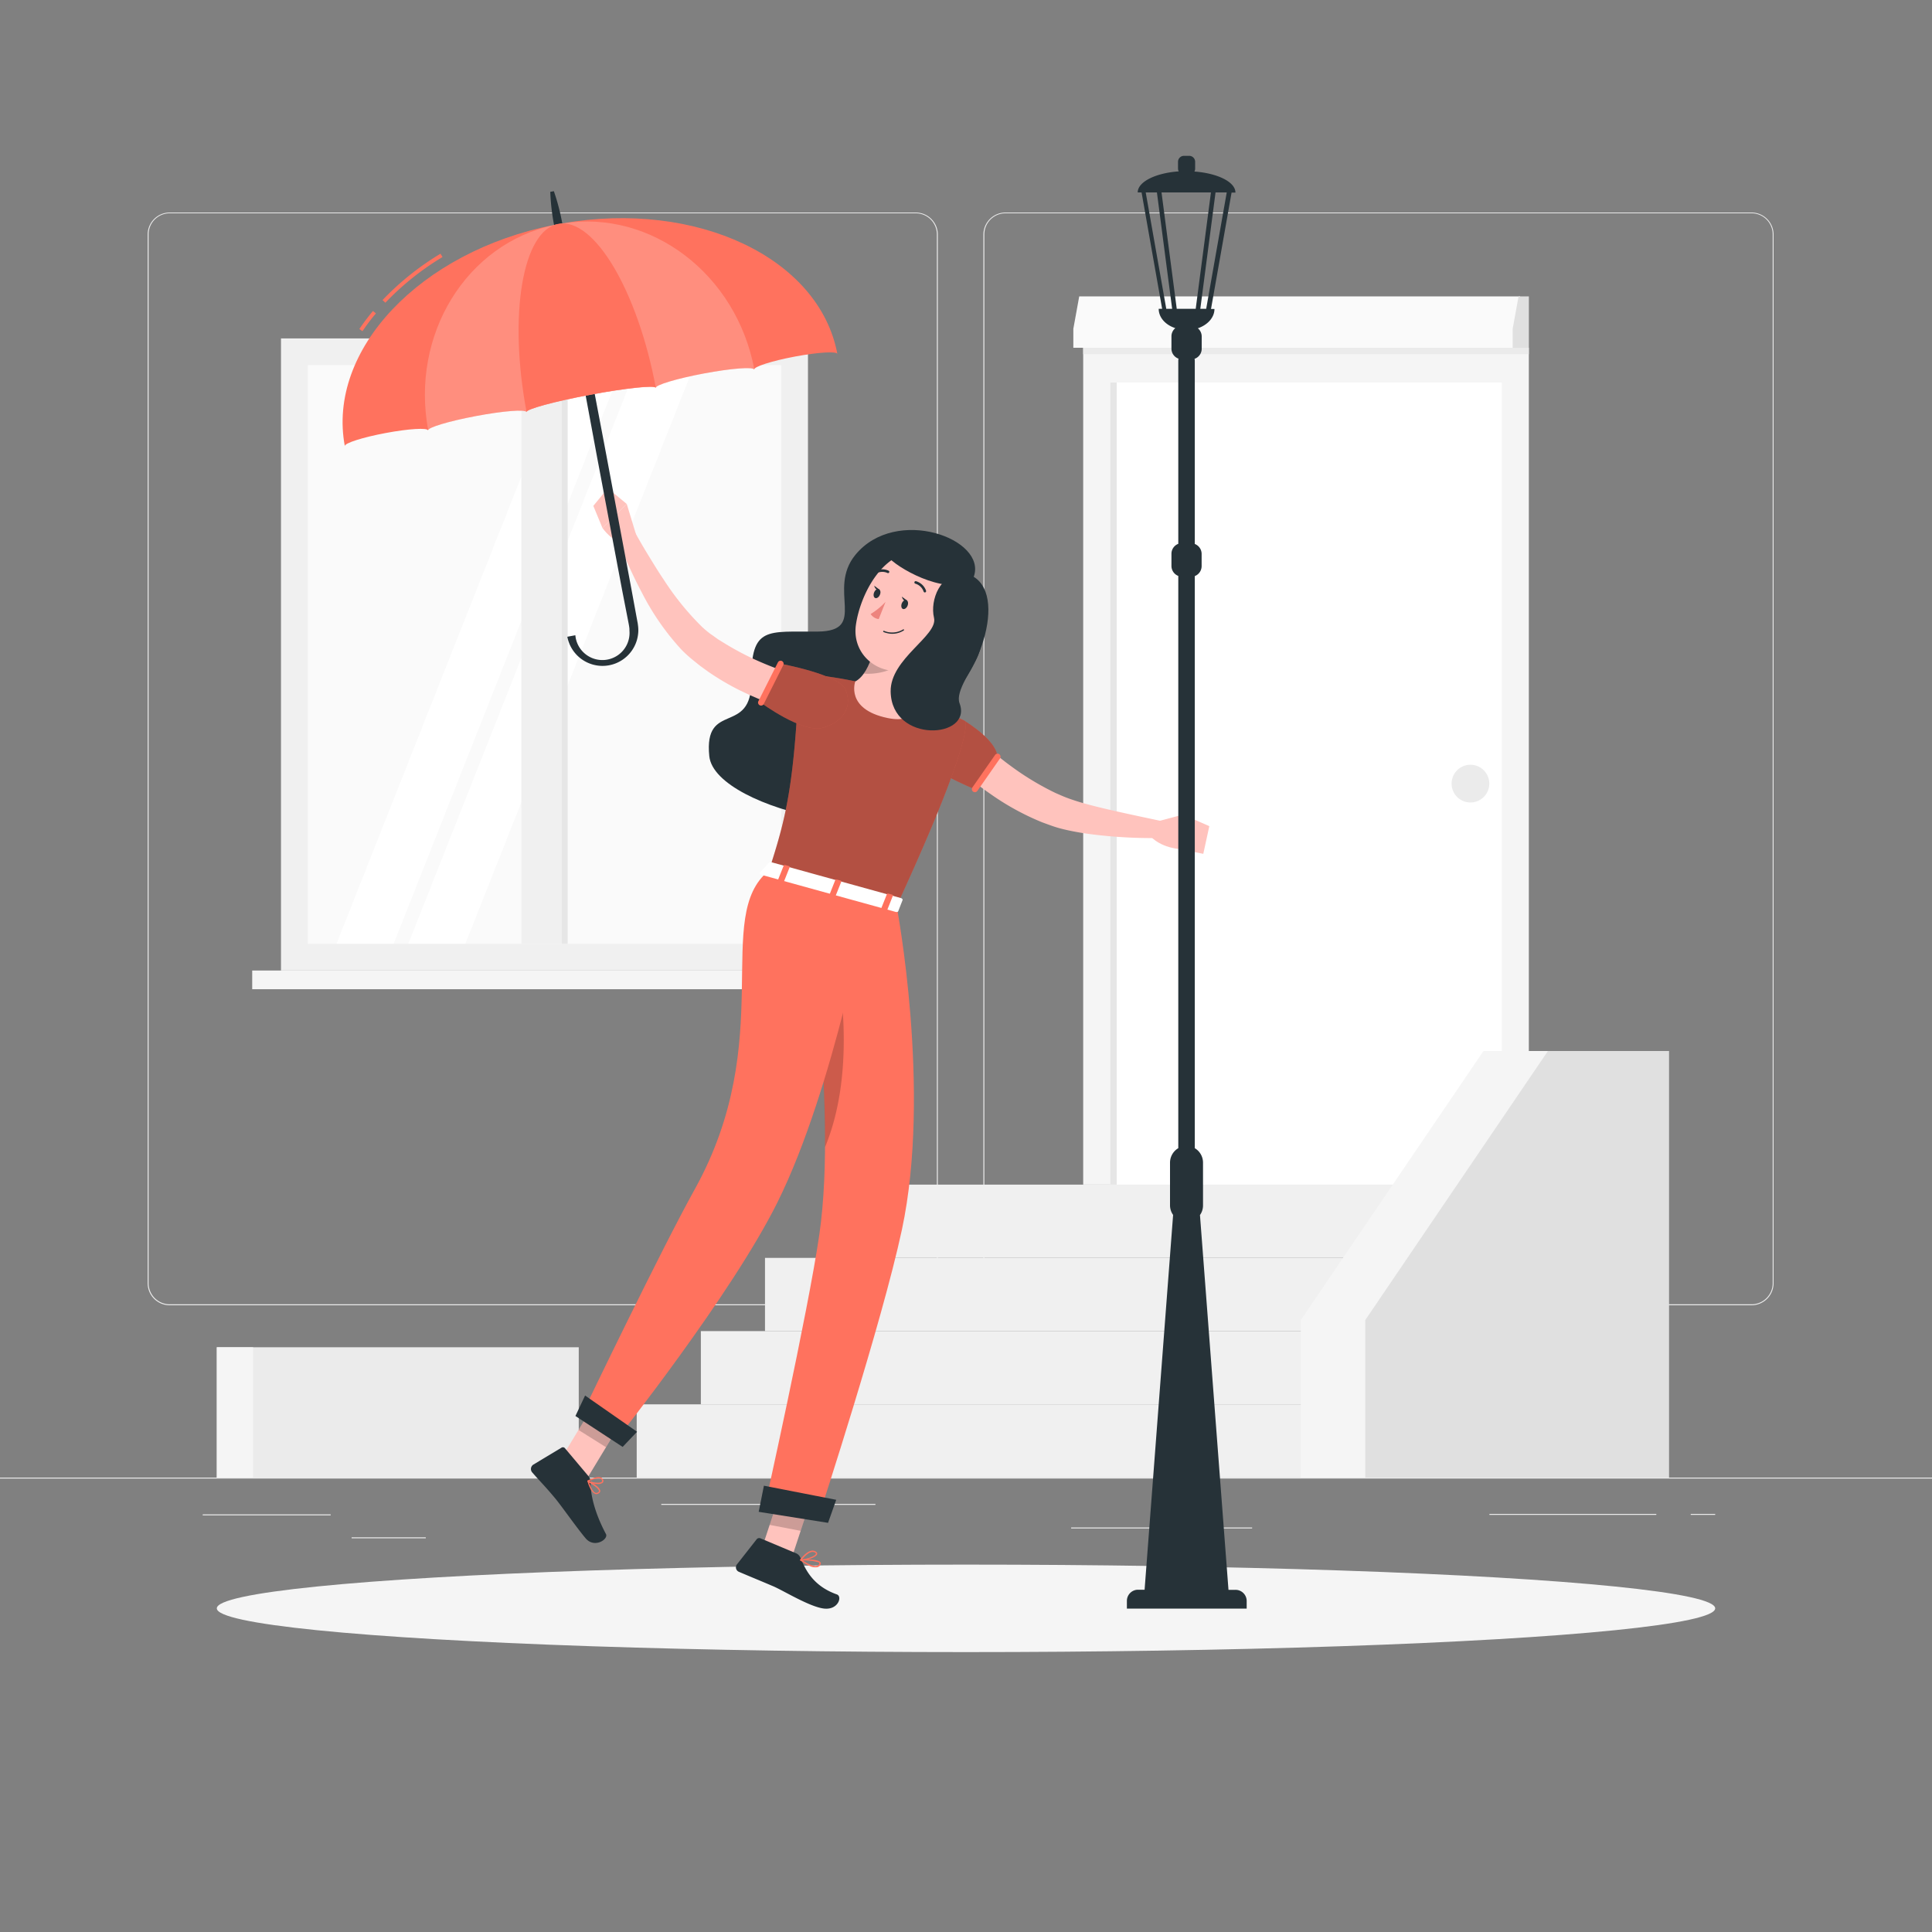 <svg xmlns="http://www.w3.org/2000/svg" viewBox="0 0 500 500"><rect x="0" y="0" width="500" height="500" fill="#808080" stroke="none"/><g id="freepik--background-complete--inject-14"><rect y="382.4" width="500" height="0.25" style="fill:#ebebeb"></rect><rect x="52.46" y="391.92" width="33.12" height="0.25" style="fill:#ebebeb"></rect><rect x="171.14" y="389.21" width="55.42" height="0.25" style="fill:#ebebeb"></rect><rect x="91" y="397.86" width="19.19" height="0.25" style="fill:#ebebeb"></rect><rect x="385.46" y="391.8" width="43.19" height="0.25" style="fill:#ebebeb"></rect><rect x="437.56" y="391.8" width="6.33" height="0.25" style="fill:#ebebeb"></rect><rect x="277.21" y="395.31" width="46.84" height="0.25" style="fill:#ebebeb"></rect><path d="M237,337.8H43.91a5.71,5.71,0,0,1-5.7-5.71V60.66A5.71,5.71,0,0,1,43.91,55H237a5.71,5.71,0,0,1,5.71,5.71V332.09A5.71,5.71,0,0,1,237,337.8ZM43.91,55.2a5.46,5.46,0,0,0-5.45,5.46V332.09a5.46,5.46,0,0,0,5.45,5.46H237a5.47,5.47,0,0,0,5.46-5.46V60.66A5.47,5.47,0,0,0,237,55.2Z" style="fill:#ebebeb"></path><path d="M453.31,337.8H260.21a5.72,5.72,0,0,1-5.71-5.71V60.66A5.72,5.72,0,0,1,260.21,55h193.1A5.71,5.71,0,0,1,459,60.66V332.09A5.71,5.71,0,0,1,453.31,337.8ZM260.21,55.2a5.47,5.47,0,0,0-5.46,5.46V332.09a5.47,5.47,0,0,0,5.46,5.46h193.1a5.47,5.47,0,0,0,5.46-5.46V60.66a5.47,5.47,0,0,0-5.46-5.46Z" style="fill:#ebebeb"></path><rect x="164.78" y="363.44" width="201.33" height="18.95" style="fill:#f0f0f0"></rect><rect x="181.38" y="344.49" width="184.73" height="18.95" style="fill:#f0f0f0"></rect><rect x="197.98" y="325.54" width="168.13" height="18.95" style="fill:#f0f0f0"></rect><rect x="214.59" y="306.58" width="151.53" height="18.95" style="fill:#f0f0f0"></rect><rect x="280.33" y="90" width="115.33" height="216.58" style="fill:#f5f5f5"></rect><rect x="280.33" y="90" width="115.33" height="1.67" style="fill:#ebebeb"></rect><polygon points="279.3 76.71 277.78 85.09 277.78 90 393.41 90 393.41 76.71 279.3 76.71" style="fill:#fafafa"></polygon><polygon points="393 76.71 391.48 85.09 391.48 90 395.67 90 395.67 76.71 393 76.71" style="fill:#e0e0e0"></polygon><rect x="287.33" y="99" width="101.33" height="207.58" style="fill:#fff"></rect><path d="M385.43,202.79a4.88,4.88,0,1,1-4.87-4.87A4.88,4.88,0,0,1,385.43,202.79Z" style="fill:#ebebeb"></path><rect x="287.33" y="99" width="1.67" height="207.58" style="fill:#e6e6e6"></rect><polygon points="383.92 272 336.65 341.63 336.65 382.4 415.27 382.4 415.27 272 383.92 272" style="fill:#f5f5f5"></polygon><polygon points="400.6 272 353.33 341.63 353.33 382.4 431.95 382.4 431.95 272 400.6 272" style="fill:#e0e0e0"></polygon><rect x="72.72" y="87.58" width="136.38" height="163.59" style="fill:#f0f0f0"></rect><rect x="65.27" y="251.17" width="136.38" height="4.84" style="fill:#f5f5f5"></rect><rect x="201.66" y="251.17" width="7.44" height="4.84" transform="translate(410.76 507.19) rotate(180)" style="fill:#e6e6e6"></rect><rect x="66.04" y="108.11" width="149.74" height="122.53" transform="translate(310.29 28.47) rotate(90)" style="fill:#fafafa"></rect><polygon points="87.09 244.24 146.33 94.51 161.11 94.51 101.87 244.24 87.09 244.24" style="fill:#fff"></polygon><polygon points="105.67 244.24 164.9 94.51 179.68 94.51 120.44 244.24 105.67 244.24" style="fill:#fff"></polygon><rect x="66.04" y="163.4" width="149.74" height="11.95" transform="translate(310.29 28.47) rotate(90)" style="fill:#f0f0f0"></rect><rect x="71.28" y="168.64" width="149.74" height="1.48" transform="translate(315.52 23.23) rotate(90)" style="fill:#e6e6e6"></rect><rect x="56.11" y="348.67" width="93.67" height="33.73" style="fill:#ebebeb"></rect><rect x="56.11" y="348.67" width="9.39" height="33.73" style="fill:#f5f5f5"></rect></g><g id="freepik--Shadow--inject-14"><ellipse id="freepik--path--inject-14" cx="250" cy="416.24" rx="193.89" ry="11.32" style="fill:#f5f5f5"></ellipse></g><g id="freepik--Character--inject-14"><path d="M221.4,143.56c-7.51,9.11,3.38,19.75-9.73,19.89s-17.34-1.56-17.23,12.77-12.33,5-10.88,19.45,55.76,25.19,55.52,9.41-8.23-17.55,2.32-21.66,19.85-28.48,10.6-34.14C255.56,139.44,231.89,130.82,221.4,143.56Z" style="fill:#263238"></path><path d="M250.84,189.06c.71.71,1.61,1.55,2.44,2.32s1.72,1.56,2.61,2.31c1.79,1.49,3.57,3,5.45,4.36a71.75,71.75,0,0,0,11.73,7.13c1,.44,2.06.92,3.07,1.3s2.09.73,3.18,1.07c2.21.66,4.53,1.24,6.86,1.79,4.66,1.09,9.44,2.09,14.18,3.1l-.39,4.44a124.57,124.57,0,0,1-15-.68c-2.5-.26-5-.6-7.55-1.11-1.28-.26-2.56-.54-3.89-.94s-2.52-.87-3.78-1.32a66.86,66.86,0,0,1-13.67-7.53,75.87,75.87,0,0,1-6.12-4.71c-1-.83-1.94-1.68-2.88-2.56s-1.84-1.74-2.83-2.79Z" style="fill:#ffc3bd"></path><path d="M249.74,186.61c9.11,5.82,8.37,9.4,8.37,9.4l-5.73,8.29s-14.6-5.86-15.52-10.44C235.9,189.09,245.32,183.79,249.74,186.61Z" style="fill:#FF725E"></path><path d="M249.74,186.61c9.11,5.82,8.37,9.4,8.37,9.4l-5.73,8.29s-14.6-5.86-15.52-10.44C235.9,189.09,245.32,183.79,249.74,186.61Z" style="opacity:0.3"></path><path d="M258.61,195.19h0a.78.78,0,0,1,.19,1.09l-5.86,8.4a.78.78,0,0,1-1.09.19h0a.77.77,0,0,1-.19-1.09l5.86-8.39A.79.79,0,0,1,258.61,195.19Z" style="fill:#FF725E"></path><path d="M298.88,212.75l7.29-1.93L305,219.7s-5.65-.38-8.23-4.52Z" style="fill:#ffc3bd"></path><polygon points="312.97 213.81 311.41 220.97 305.01 219.7 306.17 210.82 312.97 213.81" style="fill:#ffc3bd"></polygon><polygon points="196.35 403.23 204.12 405.56 210.5 386.19 202.74 383.86 196.35 403.23" style="fill:#ffc3bd"></polygon><polygon points="144.78 378.21 151.9 382.69 162.09 365.87 154.97 361.4 144.78 378.21" style="fill:#ffc3bd"></polygon><path d="M152.31,382.05l-6.11-7.26a.68.68,0,0,0-.88-.14l-7.31,4.4a1.35,1.35,0,0,0-.28,2c2.17,2.49,3.35,3.59,6,6.78,1.65,2,5.54,7.57,7.83,10.28s6,.21,5.25-1.12c-3.18-6-4-10.61-4-13.52A2.24,2.24,0,0,0,152.31,382.05Z" style="fill:#263238"></path><path d="M206.05,402l-9.24-3.88a.84.84,0,0,0-1,.26l-5.08,6.47a1.25,1.25,0,0,0,.51,1.94c3.25,1.39,4.8,2,8.86,3.73,2.51,1.05,9.39,5.32,13.11,5.77s4.85-3.13,3.38-3.65c-6.56-2.32-8.31-6.95-9.48-9.58A2.05,2.05,0,0,0,206.05,402Z" style="fill:#263238"></path><polygon points="210.5 386.2 207.21 396.18 199.18 394.64 202.73 383.87 210.5 386.2" style="opacity:0.2"></polygon><polygon points="154.97 361.4 162.09 365.88 156.83 374.54 149.71 370.07 154.97 361.4" style="opacity:0.2"></polygon><path d="M249.74,186.61s3.31,2.26-17.69,47.89L199,225.34c4.28-13.31,6.59-21.6,7.81-51a100.92,100.92,0,0,1,14.55,2,109,109,0,0,1,15,4.16A143.1,143.1,0,0,1,249.74,186.61Z" style="fill:#FF725E"></path><path d="M249.74,186.61s3.31,2.26-17.69,47.89L199,225.34c4.28-13.31,6.59-21.6,7.81-51a100.92,100.92,0,0,1,14.55,2,109,109,0,0,1,15,4.16A143.1,143.1,0,0,1,249.74,186.61Z" style="opacity:0.3"></path><path d="M227.51,159.87c-.39,5.1-1.89,14.21-6.17,16.5,0,0-2.64,7.16,8.35,9.45,8.79,1.83,6.67-5.29,6.67-5.29-5-2.78-1.92-7.7-1-13.21Z" style="fill:#ffc3bd"></path><path d="M227.51,159.88c-.31,4.09-1.34,10.79-4,14.44,3,.3,7.84-.63,9.2-2.89a33.09,33.09,0,0,0,1.69-5Z" style="opacity:0.2"></path><path d="M247.55,159.24c-3.56,7.6-4.9,10.89-10.41,13.33-8.29,3.67-16.84-2.36-15.63-10.86,1.09-7.66,6.72-18.79,15.57-18.88A11.45,11.45,0,0,1,247.55,159.24Z" style="fill:#ffc3bd"></path><path d="M249.5,151.08c-7.33,2-19.06-5.16-20.32-7.79,7.95-3.21,16.57-2.41,19.78.71S249.5,151.08,249.5,151.08Z" style="fill:#263238"></path><path d="M247.4,167.8a6.14,6.14,0,0,1-4.5,1.32c-2.13-.25-2.39-2.35-1.12-3.94,1.14-1.44,3.63-3,5.45-2A2.76,2.76,0,0,1,247.4,167.8Z" style="fill:#ffc3bd"></path><path d="M249.06,148.89c-5.58-.72-8.45,6.36-7.34,11S230.34,170.44,230.5,179c.25,13.54,21.33,12.17,17.83,3-1.18-3.12,3.44-8.89,4.84-12.5C256.31,161.32,253.33,149.44,249.06,148.89Z" style="fill:#263238"></path><path d="M232.05,234.5s9.08,47.69,1.36,83.76c-5.17,24.16-21.13,73-21.13,73l-14.58-.38s11.42-51.22,14.34-71.36c5-34.46-4.21-91.7-4.21-91.7Z" style="fill:#FF725E"></path><path d="M216.4,247.62l-4.94,9.26a399.72,399.72,0,0,1,2.06,40C221,278.82,218,256.9,216.4,247.62Z" style="opacity:0.2"></path><polygon points="214.3 394.11 196.35 391.26 197.7 384.5 216.41 388.15 214.3 394.11" style="fill:#263238"></polygon><path d="M224.8,232.59s-8.88,48.93-23.59,78.56c-11.88,23.93-41.51,61.21-41.51,61.21L151.6,364s19.33-40.24,28.16-56.14c21.66-39,4.54-70.7,19.22-82.53Z" style="fill:#FF725E"></path><polygon points="161.14 374.46 148.92 366.46 151.42 361.16 164.87 370.54 161.14 374.46" style="fill:#263238"></polygon><path d="M199,223.26l-2.31,2.55c-.18.2,0,.51.41.61L231.8,236c.3.09.59,0,.66-.17l1.12-2.88c.08-.2-.13-.45-.46-.54l-33.49-9.27A.67.67,0,0,0,199,223.26Z" style="fill:#fff"></path><path d="M202.48,228.25l-.89-.25c-.18-.05-.29-.18-.25-.28l1.49-3.73c0-.11.22-.16.4-.11l.9.25c.17.05.29.18.24.28l-1.48,3.73A.35.35,0,0,1,202.48,228.25Z" style="fill:#FF725E"></path><path d="M229.19,235.65l-.89-.25c-.18-.05-.29-.18-.25-.29l1.49-3.73c0-.11.22-.16.4-.11l.9.25c.18,0,.29.18.24.29l-1.48,3.73C229.56,235.65,229.37,235.7,229.19,235.65Z" style="fill:#FF725E"></path><path d="M215.84,232l-.9-.25c-.18,0-.29-.18-.24-.29l1.48-3.73c0-.11.23-.15.41-.1l.89.24c.18.05.29.18.25.29l-1.49,3.73C216.2,232,216,232,215.84,232Z" style="fill:#FF725E"></path><path d="M234.88,156.75c-.25.63-.79,1-1.2.85s-.55-.81-.3-1.44.79-1,1.2-.85S235.13,156.12,234.88,156.75Z" style="fill:#263238"></path><path d="M227.72,153.92c-.26.63-.79,1-1.21.85s-.55-.81-.29-1.45.78-1,1.2-.85S228,153.28,227.72,153.92Z" style="fill:#263238"></path><path d="M227.59,152.58l-1.35-1S226.55,153,227.59,152.58Z" style="fill:#263238"></path><path d="M229.18,155.76a18.42,18.42,0,0,1-3.86,3.15,2.92,2.92,0,0,0,2.09,1.31Z" style="fill:#ed847e"></path><path d="M229.87,163.92a6.15,6.15,0,0,1-1.2-.35.17.17,0,0,1-.1-.22.18.18,0,0,1,.22-.09,5.4,5.4,0,0,0,4.9-.35.17.17,0,0,1,.23,0,.15.15,0,0,1,0,.23A5.48,5.48,0,0,1,229.87,163.92Z" style="fill:#263238"></path><path d="M239.29,153.32a.33.33,0,0,1-.25-.21,3.22,3.22,0,0,0-2.14-2.05.34.34,0,0,1-.25-.4.33.33,0,0,1,.4-.25,3.87,3.87,0,0,1,2.61,2.46.34.34,0,0,1-.19.43A.37.37,0,0,1,239.29,153.32Z" style="fill:#263238"></path><path d="M226.54,148.48a.32.32,0,0,1-.28-.17.33.33,0,0,1,.13-.45,3.87,3.87,0,0,1,3.58-.16.32.32,0,0,1,.14.45.33.33,0,0,1-.45.13,3.24,3.24,0,0,0-2.95.16A.33.33,0,0,1,226.54,148.48Z" style="fill:#263238"></path><path d="M207.38,184.4c-.86-.19-1.53-.35-2.27-.54s-1.43-.4-2.14-.61c-1.4-.44-2.8-.89-4.17-1.4a85.9,85.9,0,0,1-8.05-3.55,66.54,66.54,0,0,1-7.59-4.55l-1.8-1.31c-.6-.45-1.17-.93-1.75-1.39l-.87-.71-.9-.79c-.58-.53-1.15-1.07-1.67-1.63a66,66,0,0,1-10-14.44c-1.34-2.52-2.57-5.08-3.73-7.66s-2.19-5.19-3.12-7.92l4.1-1.75c1.3,2.34,2.65,4.75,4.07,7.07s2.82,4.65,4.34,6.88a71.36,71.36,0,0,0,9.88,12.16c.45.42.91.81,1.37,1.19l.7.55.79.55c.53.36,1,.75,1.58,1.1l1.63,1a76.07,76.07,0,0,0,6.84,3.69q3.54,1.65,7.25,3c1.22.45,2.47.86,3.71,1.25l1.86.54c.6.17,1.27.35,1.76.47Z" style="fill:#ffc3bd"></path><path d="M164.86,139.17l-2.65-8.74-6.3,6.2s2.64,3.86,6.14,4.19Z" style="fill:#ffc3bd"></path><polygon points="157.3 126.36 153.55 130.92 155.91 136.63 162.21 130.43 157.3 126.36" style="fill:#ffc3bd"></polygon><path d="M148.9,164.4a7,7,0,0,0,14-1.21c0-.31,0-.62-.06-.93l-.07-.46-.1-.54L161,152.69l-6.46-34.3-6.36-34.31L145,66.92l-1.59-8.58a57.1,57.1,0,0,1-1-8.69l.93-.17a56,56,0,0,1,2.2,8.46l1.63,8.57,3.27,17.14,6.51,34.29,6.42,34.31,1.58,8.58.1.53.08.62a10.31,10.31,0,0,1,.07,1.24,9.71,9.71,0,0,1-.38,2.46,9.27,9.27,0,0,1-18-.89Z" style="fill:#263238"></path><path d="M99.74,78.34,99,77.66a71.65,71.65,0,0,1,15-12l.52.86A70.83,70.83,0,0,0,99.74,78.34Z" style="fill:#FF725E"></path><path d="M93.81,85.71,93,85.15a56.65,56.65,0,0,1,3.53-4.67l.76.64C96,82.61,94.86,84.16,93.81,85.71Z" style="fill:#FF725E"></path><path d="M89.24,115.45c-.14-.75,4.58-2.26,10.54-3.38s10.91-1.42,11-.67c-.14-.75,5.44-2.42,12.47-3.74s12.83-1.78,13-1c-.14-.74,7.23-2.75,16.46-4.48s16.83-2.53,17-1.79c-.13-.74,5.44-2.42,12.47-3.74s12.85-1.78,13-1c-.14-.74,4.57-2.25,10.53-3.37s10.91-1.42,11-.68c-4.67-24.89-36.42-39.88-71.2-33.78l-1.09.2-1.09.21C108.72,65.07,84.57,90.56,89.24,115.45Z" style="fill:#FF725E"></path><path d="M110.83,111.4c-.14-.75,5.44-2.42,12.47-3.74s12.83-1.78,13-1c-.14-.74,7.23-2.75,16.46-4.48s16.83-2.53,17-1.79c-.13-.74,5.44-2.42,12.47-3.74s12.85-1.78,13-1c-4.65-24.75-26.72-41.47-49.62-37.83l-1.09.2-1.09.21C120.69,63.05,106.18,86.64,110.83,111.4Z" style="fill:#fff;opacity:0.2"></path><path d="M136.27,106.62c-.14-.74,7.23-2.75,16.46-4.48s16.83-2.53,17-1.79c-4.72-25.15-16-44.14-25.25-42.41S131.55,81.47,136.27,106.62Z" style="fill:#FF725E"></path><path d="M218.88,178.56c-1.53-4-17-6.81-17-6.81l-5,10.08s10.8,8,16.07,6.51C217.44,187.08,220.84,183.62,218.88,178.56Z" style="fill:#FF725E"></path><path d="M218.88,178.56c-1.53-4-17-6.81-17-6.81l-5,10.08s10.8,8,16.07,6.51C217.44,187.08,220.84,183.62,218.88,178.56Z" style="opacity:0.3"></path><path d="M196.6,182.51h0a.78.78,0,0,1-.35-1l5.07-10.08a.78.78,0,0,1,1.05-.35h0a.78.78,0,0,1,.34,1.05l-5.06,10.08A.78.78,0,0,1,196.6,182.51Z" style="fill:#FF725E"></path><path d="M154.32,386.68a1.24,1.24,0,0,0,.73-.28.67.67,0,0,0,.29-.59c-.09-1.06-2.77-2.49-3.07-2.65a.17.17,0,0,0-.18,0,.15.15,0,0,0-.06.17c.3,1.08,1,2.93,2,3.27A1,1,0,0,0,154.32,386.68Zm-1.85-3c.91.52,2.48,1.54,2.54,2.19a.33.33,0,0,1-.16.29.79.79,0,0,1-.75.18C153.53,386.11,152.93,385.13,152.47,383.65Z" style="fill:#FF725E"></path><path d="M154.73,384.07a1.92,1.92,0,0,0,1.21-.31.67.67,0,0,0,.15-.82,1.05,1.05,0,0,0-.63-.59c-1.14-.4-3.26.76-3.35.81a.16.16,0,0,0-.08.14.15.15,0,0,0,.07.15A6.1,6.1,0,0,0,154.73,384.07Zm.17-1.47a1.29,1.29,0,0,1,.45.07.66.66,0,0,1,.43.4c.1.26,0,.37-.06.44-.5.42-2.26.18-3.16-.2A6.2,6.2,0,0,1,154.9,382.6Z" style="fill:#FF725E"></path><path d="M209.52,405.26a3.27,3.27,0,0,0,2,.32,1.18,1.18,0,0,0,.82-.67.53.53,0,0,0,0-.57c-.6-.92-4.6-.78-5.06-.76a.16.16,0,0,0-.15.12.16.16,0,0,0,.06.18A13.22,13.22,0,0,0,209.52,405.26Zm2.15-1a.7.7,0,0,1,.34.23.24.24,0,0,1,0,.24.88.88,0,0,1-.61.5c-1,.25-2.74-.76-3.65-1.36A12.39,12.39,0,0,1,211.67,404.29Z" style="fill:#FF725E"></path><path d="M207.16,403.9h.07c1.18,0,4-.8,4.25-1.69.05-.19,0-.47-.42-.71-1.72-1-3.88,2-4,2.14a.17.17,0,0,0,0,.17A.3.3,0,0,0,207.16,403.9Zm3.62-2.17.12.07c.3.17.27.29.25.33-.15.57-2.24,1.32-3.57,1.43C208.13,402.89,209.61,401.25,210.78,401.73Z" style="fill:#FF725E"></path><path d="M234.75,155.41l-1.35-1S233.71,155.87,234.75,155.41Z" style="fill:#263238"></path></g><g id="freepik--Streetlight--inject-14"><path d="M319.62,411.45h-1.69l-7.38-97a4.26,4.26,0,0,0,.79-2.48V300.87a4.34,4.34,0,0,0-2.13-3.72V149.09a2.77,2.77,0,0,0,1.77-2.57v-3.18a2.76,2.76,0,0,0-1.77-2.56V93.36a2.73,2.73,0,0,0-.06-.5A2.75,2.75,0,0,0,311,90.27V87.1a2.74,2.74,0,0,0-1-2.14c2.53-.86,4.3-2.79,4.3-5h-.89l5.32-30.12h1c0-2.75-4.6-5-10.62-5.45a1.46,1.46,0,0,0,.19-.72V41.87a1.54,1.54,0,0,0-1.54-1.54h-1.36a1.54,1.54,0,0,0-1.53,1.54v1.76a1.46,1.46,0,0,0,.19.72c-6,.43-10.62,2.7-10.62,5.45h1l5.32,30.12h-.89c0,2.25,1.76,4.18,4.3,5a2.74,2.74,0,0,0-1,2.14v3.17a2.75,2.75,0,0,0,1.83,2.59,2.07,2.07,0,0,0-.06.5v47.42a2.76,2.76,0,0,0-1.77,2.56v3.18a2.77,2.77,0,0,0,1.77,2.57V297.15a4.35,4.35,0,0,0-2.14,3.72v11.07a4.27,4.27,0,0,0,.8,2.48l-7.38,97h-1.7a2.88,2.88,0,0,0-2.88,2.89v2h31v-2A2.89,2.89,0,0,0,319.62,411.45ZM304.54,79.92,300.6,49.8h12.79l-3.94,30.12Zm7.62,0h-1.52l3.94-30.12h2.9ZM296.51,49.8h2.9l3.94,30.12h-1.52Z" style="fill:#263238"></path></g></svg>